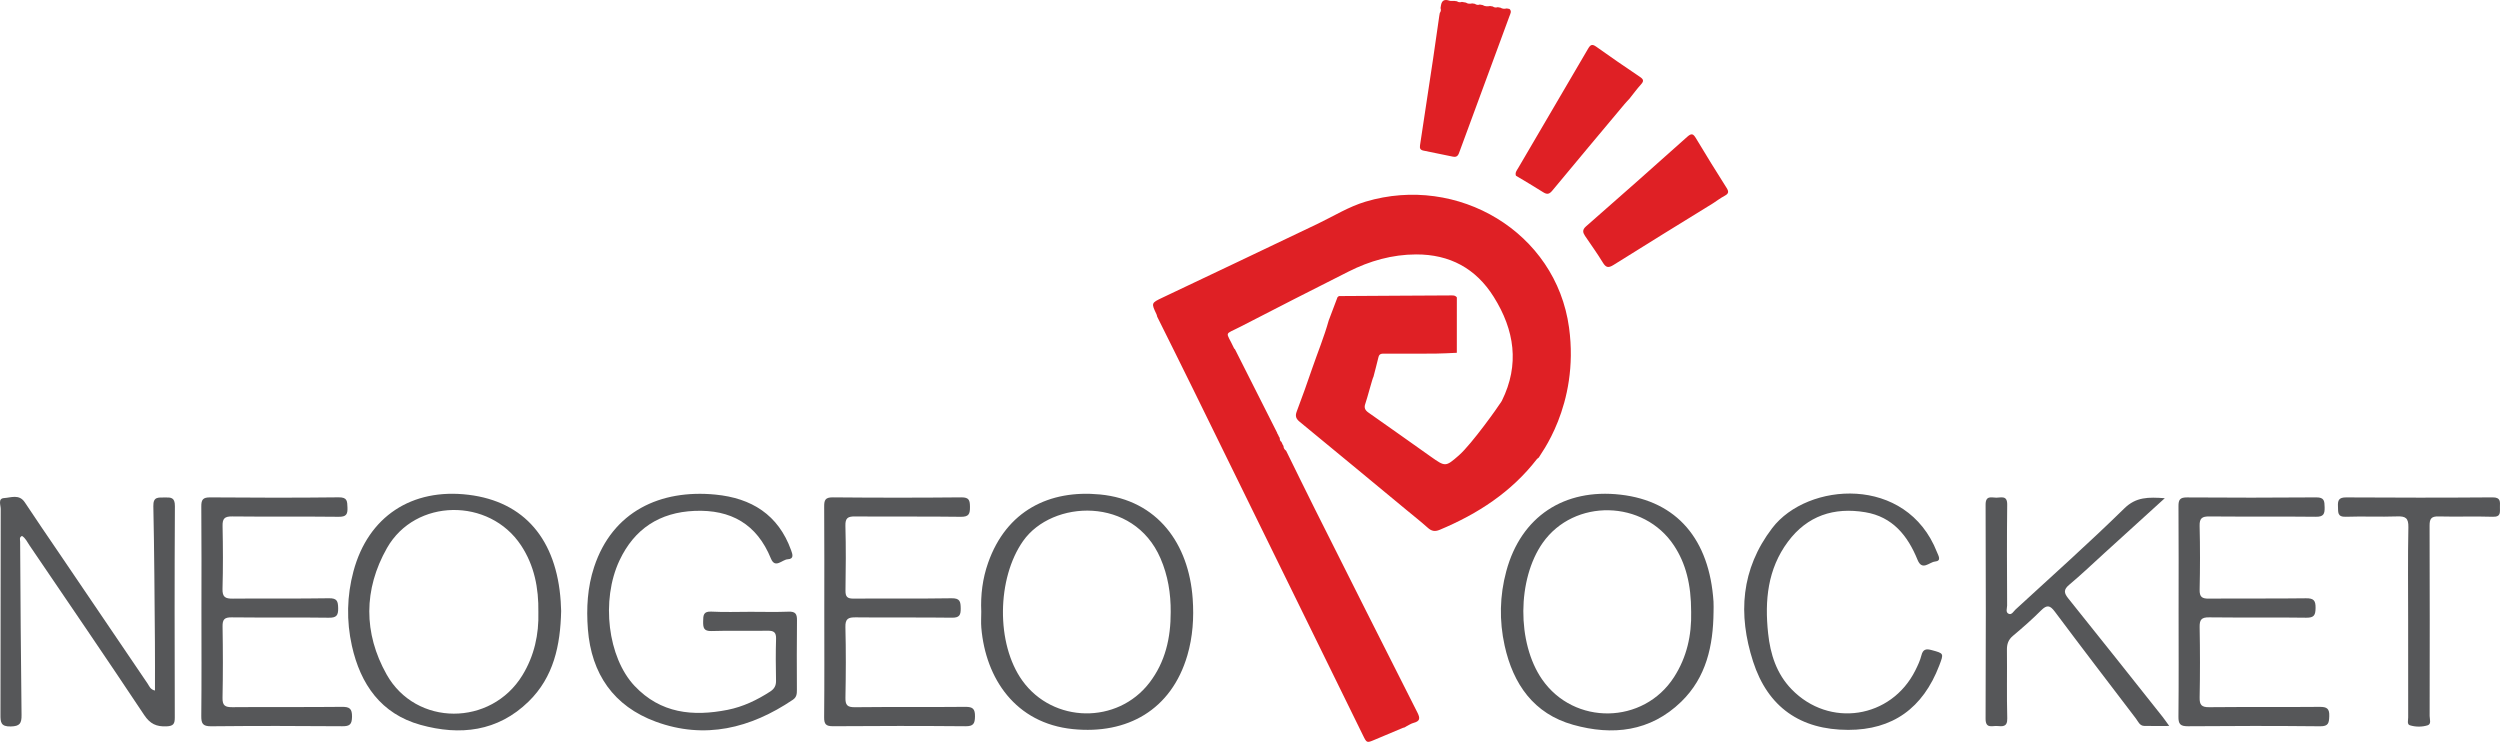 <?xml version="1.0" encoding="UTF-8" standalone="no"?>
<svg
   xmlns:dc="http://purl.org/dc/elements/1.1/"
   xmlns:cc="http://creativecommons.org/ns#"
   xmlns:rdf="http://www.w3.org/1999/02/22-rdf-syntax-ns#"
   xmlns:svg="http://www.w3.org/2000/svg"
   xmlns="http://www.w3.org/2000/svg"
   viewBox="0 0 624.961 185.455"
   height="185.455"
   width="624.961"
   xml:space="preserve"
   version="1.1"
   id="svg2"><defs
     id="defs6"><clipPath
       id="clipPath16"
       clipPathUnits="userSpaceOnUse"><path
         id="path18"
         d="m 0,148.364 499.969,0 L 499.969,0 0,0 0,148.364 Z" /></clipPath></defs><g
     transform="matrix(1.25,0,0,-1.25,0,185.455)"
     id="g10"><g
       id="g12"><g
         clip-path="url(#clipPath16)"
         id="g14"><g
           transform="translate(481.598,24.288)"
           id="g20"><path
             id="path22"
             style="fill:#565759;fill-opacity:1;fill-rule:nonzero;stroke:none"
             d="m 0,0 c 0,6.214 -0.078,12.43 0.048,18.642 0.037,1.833 -0.564,2.218 -2.246,2.158 -3.42,-0.121 -6.85,0.05 -10.27,-0.071 -1.754,-0.062 -1.505,0.973 -1.565,2.059 -0.066,1.211 0.161,1.822 1.619,1.813 9.765,-0.061 19.53,-0.071 29.295,0.006 1.656,0.014 1.498,-0.878 1.476,-1.918 -0.02,-0.991 0.276,-2.018 -1.433,-1.961 C 13.314,20.847 9.695,20.699 6.083,20.795 4.621,20.835 4.283,20.32 4.288,18.938 4.335,6.257 4.321,-6.426 4.299,-19.107 4.298,-19.751 4.694,-20.731 3.891,-20.98 2.759,-21.331 1.48,-21.322 0.337,-20.966 -0.257,-20.781 0.01,-19.949 0.009,-19.403 -0.005,-12.936 0,-6.468 0,0" /></g><g
           transform="translate(465.823,5.117)"
           id="g24"><path
             id="path26"
             style="fill:#565759;fill-opacity:1;fill-rule:nonzero;stroke:none"
             d="m 0,0 c -0.053,-1.333 -0.156,-2.015 -1.82,-1.999 -8.816,0.091 -17.636,0.08 -26.452,0.007 -1.55,-0.011 -1.905,0.469 -1.889,1.942 0.072,6.977 0.03,13.958 0.03,20.934 0,7.042 0.031,14.083 -0.023,21.125 -0.011,1.276 0.286,1.771 1.676,1.759 8.626,-0.057 17.251,-0.068 25.881,0.008 1.63,0.015 1.641,-0.754 1.672,-1.969 0.03,-1.314 -0.191,-1.927 -1.737,-1.908 -7.102,0.08 -14.209,0 -21.315,0.065 -1.462,0.015 -1.988,-0.343 -1.95,-1.901 0.107,-4.246 0.099,-8.5 0.004,-12.746 -0.034,-1.481 0.495,-1.801 1.866,-1.79 6.471,0.065 12.941,-0.022 19.411,0.069 1.542,0.019 1.927,-0.446 1.908,-1.927 -0.019,-1.417 -0.274,-1.984 -1.874,-1.957 -6.47,0.095 -12.94,-0.008 -19.41,0.072 -1.539,0.023 -1.927,-0.472 -1.901,-1.95 0.088,-4.692 0.092,-9.387 0,-14.079 -0.03,-1.497 0.392,-1.954 1.912,-1.938 7.358,0.072 14.719,-0.004 22.076,0.064 C -0.472,1.896 0.065,1.542 0,0" /></g><g
           transform="translate(433.82,3.182)"
           id="g28"><path
             id="path30"
             style="fill:#565759;fill-opacity:1;fill-rule:nonzero;stroke:none"
             d="m 0,0 c -1.927,0 -3.477,-0.034 -5.023,0.011 -0.899,0.027 -1.192,0.88 -1.634,1.463 -5.423,7.11 -10.857,14.212 -16.212,21.372 -0.955,1.279 -1.576,1.447 -2.745,0.274 -1.79,-1.794 -3.702,-3.469 -5.644,-5.099 -0.926,-0.781 -1.215,-1.638 -1.2,-2.807 0.054,-4.566 -0.057,-9.136 0.065,-13.698 0.046,-1.771 -0.963,-1.604 -2.041,-1.527 -0.994,0.072 -2.3,-0.583 -2.293,1.458 0.065,14.273 0.061,28.547 0.004,42.816 -0.008,1.897 1.196,1.394 2.156,1.39 0.952,-0.004 2.189,0.522 2.163,-1.382 -0.08,-6.722 -0.042,-13.447 -0.016,-20.172 0.004,-0.575 -0.381,-1.402 0.358,-1.687 0.575,-0.221 0.937,0.517 1.333,0.883 7.282,6.703 14.677,13.287 21.742,20.207 2.376,2.326 4.79,2.269 8.103,2.048 -4.265,-3.88 -8.153,-7.414 -12.041,-10.944 -2.346,-2.133 -4.643,-4.33 -7.068,-6.364 -1.177,-0.986 -1.07,-1.649 -0.183,-2.753 C -13.858,17.628 -7.601,9.722 -1.329,1.824 -0.952,1.348 -0.609,0.838 0,0" /></g><g
           transform="translate(387.838,15.296)"
           id="g32"><path
             id="path34"
             style="fill:#565759;fill-opacity:1;fill-rule:nonzero;stroke:none"
             d="m 0,0 c -3.279,-8.591 -9.365,-12.902 -18.211,-12.899 -9.551,0.008 -16.075,4.521 -19.03,13.664 -3.047,9.441 -2.441,18.474 3.824,26.692 7.03,9.224 26.871,10.694 32.952,-4.813 0.286,-0.731 0.972,-1.744 -0.403,-1.881 -1.124,-0.107 -2.556,-1.943 -3.485,0.346 -1.965,4.837 -4.989,8.607 -10.457,9.521 -6.253,1.043 -11.581,-0.682 -15.462,-5.895 -4.082,-5.484 -4.661,-11.791 -3.964,-18.326 0.445,-4.181 1.679,-8.077 4.695,-11.188 7.525,-7.777 19.925,-5.88 24.75,3.785 0.48,0.964 0.952,1.958 1.211,2.993 0.316,1.28 0.983,1.356 2.08,1.051 C 0.914,2.388 0.922,2.426 0,0" /></g><g
           transform="translate(334.785,12.95)"
           id="g36"><path
             id="path38"
             style="fill:#565759;fill-opacity:1;fill-rule:nonzero;stroke:none"
             d="m 0,0 c -6.105,-9.498 -19.993,-9.715 -26.406,-0.427 -5.031,7.289 -4.966,20.009 0.137,27.268 6.279,8.937 20.225,8.648 26.273,-0.545 C 2.35,22.728 3.424,18.565 3.424,13.051 3.538,8.371 2.555,3.972 0,0 m 7.895,15.096 c -0.808,12.419 -7.301,20.1 -18.592,21.391 -11.269,1.291 -19.895,-4.364 -22.846,-15.29 -1.333,-4.924 -1.428,-9.932 -0.335,-14.891 1.702,-7.707 5.819,-13.633 13.702,-15.842 7.868,-2.205 15.423,-1.394 21.612,4.612 5.023,4.878 6.394,11.211 6.466,17.929 0,0.697 0.038,1.394 -0.007,2.091" /></g><g
           transform="translate(316.986,101.184)"
           id="g40"><path
             id="path42"
             style="fill:#df2025;fill-opacity:1;fill-rule:nonzero;stroke:none"
             d="M 0,0 C -0.456,0.699 -0.583,1.225 0.214,1.922 6.99,7.848 13.731,13.816 20.44,19.82 c 0.874,0.781 1.208,0.608 1.75,-0.298 1.994,-3.331 4.038,-6.632 6.117,-9.911 C 28.789,8.851 28.733,8.454 27.934,8.029 27.111,7.59 26.357,7.021 25.574,6.51 18.944,2.414 12.297,-1.655 5.701,-5.806 4.628,-6.481 4.159,-6.314 3.539,-5.296 2.436,-3.484 1.188,-1.76 0,0" /></g><g
           transform="translate(294.409,147.683)"
           id="g44"><path
             id="path46"
             style="fill:#df2025;fill-opacity:1;fill-rule:nonzero;stroke:none"
             d="M 0,0 C 0.182,-0.028 0.365,-0.056 0.547,-0.085 0.851,-0.31 1.182,-0.348 1.536,-0.228 1.72,-0.262 1.905,-0.296 2.089,-0.33 2.56,-0.616 3.066,-0.625 3.587,-0.524 3.767,-0.554 3.948,-0.585 4.128,-0.615 4.433,-0.846 4.769,-0.867 5.123,-0.757 5.305,-0.791 5.487,-0.824 5.669,-0.858 6.06,-1.104 6.481,-1.111 6.914,-1.006 7.097,-1.039 7.28,-1.072 7.464,-1.105 7.973,-1.569 7.642,-2.054 7.476,-2.514 6.884,-4.158 6.27,-5.794 5.666,-7.434 2.953,-14.792 0.241,-22.15 -2.47,-29.509 c -0.238,-0.647 -0.398,-1.346 -1.366,-1.14 -1.958,0.418 -3.919,0.823 -5.884,1.208 -0.649,0.127 -0.798,0.452 -0.7,1.086 0.888,5.767 1.756,11.539 2.618,17.311 0.426,2.857 0.826,5.719 1.237,8.579 0.033,0.183 0.066,0.366 0.099,0.549 0.229,0.303 0.266,0.634 0.148,0.989 0.029,0.186 0.059,0.371 0.089,0.556 0.173,1.008 0.747,1.238 1.673,0.917 C -4.262,0.444 -3.91,0.511 -3.585,0.501 -3.403,0.475 -3.222,0.449 -3.04,0.423 -2.731,0.208 -2.401,0.174 -2.05,0.303 -1.783,0.256 -1.516,0.208 -1.249,0.161 -0.859,-0.095 -0.438,-0.115 0,0" /></g><g
           transform="translate(303.169,113.225)"
           id="g48"><path
             id="path50"
             style="fill:#df2025;fill-opacity:1;fill-rule:nonzero;stroke:none"
             d="m 0,0 c -0.222,0.62 0.18,1.071 0.451,1.534 4.655,7.953 9.33,15.894 13.972,23.855 0.458,0.786 0.789,1.019 1.634,0.413 2.878,-2.063 5.804,-4.059 8.74,-6.038 0.689,-0.465 0.846,-0.808 0.238,-1.478 C 24.209,17.374 23.481,16.373 22.711,15.41 22.368,15.034 22.01,14.67 21.684,14.28 16.87,8.529 12.048,2.785 7.265,-2.992 6.679,-3.7 6.224,-3.798 5.455,-3.308 3.662,-2.166 1.821,-1.098 0,0" /></g><g
           transform="translate(255.413,61.811)"
           id="g52"><path
             id="path54"
             style="fill:#df2025;fill-opacity:1;fill-rule:nonzero;stroke:none"
             d="m 0,0 0.008,-0.087 c 0.084,-0.141 0.166,-0.279 0.251,-0.42 L 0.261,-0.599 C 0.346,-0.74 0.43,-0.879 0.515,-1.019 L 0.52,-1.112 C 0.528,-1.393 0.594,-1.649 0.85,-1.813 0.912,-1.941 0.976,-2.067 1.037,-2.19 L 1.009,-2.28 1.101,-2.318 c 0.057,-0.11 0.113,-0.22 0.169,-0.33 0.011,-0.403 0.195,-0.71 0.523,-0.938 1.921,-3.896 3.819,-7.802 5.765,-11.682 6.811,-13.565 13.619,-27.129 20.486,-40.666 0.594,-1.175 0.538,-1.736 -0.766,-2.082 -0.484,-0.126 -0.917,-0.43 -1.376,-0.656 -0.133,-0.079 -0.266,-0.161 -0.399,-0.243 -0.113,-0.031 -0.226,-0.061 -0.338,-0.09 -1.885,-0.794 -3.77,-1.585 -5.653,-2.379 -1.583,-0.669 -1.585,-0.671 -2.338,0.863 -11.316,23.065 -22.627,46.129 -33.951,69.188 -2.384,4.862 -4.807,9.705 -7.215,14.556 -0.043,0.162 -0.066,0.336 -0.138,0.484 -1.063,2.244 -1.066,2.247 1.224,3.335 10.363,4.926 20.739,9.825 31.084,14.789 3.148,1.511 6.119,3.376 9.505,4.393 C 36.104,51.749 55.77,40.164 58.377,21.041 60.516,5.353 52.348,-4.646 52.325,-4.954 l -0.003,-0.002 c -0.128,-0.105 -0.284,-0.19 -0.384,-0.32 -5.107,-6.593 -11.828,-10.95 -19.425,-14.126 -0.978,-0.407 -1.634,-0.266 -2.387,0.407 -1.368,1.222 -2.807,2.359 -4.221,3.527 C 18.779,-9.574 11.656,-3.673 4.51,2.198 3.78,2.799 3.563,3.327 3.916,4.257 c 1.094,2.866 2.111,5.763 3.11,8.665 1.096,3.178 2.382,6.29 3.286,9.535 0.038,0.072 1.765,4.667 1.765,4.667 0.094,0.072 0.187,0.146 0.279,0.218 5.022,0 19.814,0.151 22.186,0.128 0.509,-0.008 1.032,0.095 1.396,-0.394 0.002,-0.264 0.01,-9.003 -0.003,-11.078 -1.439,-0.056 -2.879,-0.154 -4.321,-0.164 -3.35,-0.023 -6.703,-0.008 -10.053,-0.008 -0.556,0 -1.117,0.064 -1.296,-0.691 C 19.953,13.818 19.597,12.509 19.261,11.198 19.094,11.055 17.98,6.752 17.64,5.837 17.335,5.012 17.573,4.518 18.283,4.024 c 4.159,-2.905 8.283,-5.855 12.424,-8.778 2.925,-2.064 2.966,-2.095 5.63,0.233 2.633,2.303 8.14,10.135 8.117,10.192 l 0,0.002 c 0.164,0.241 0.361,0.466 0.489,0.728 3.586,7.248 2.526,14.153 -1.629,20.782 -3.578,5.712 -8.816,8.511 -15.532,8.488 -4.779,-0.015 -9.277,-1.288 -13.521,-3.437 -7.197,-3.64 -14.394,-7.277 -21.553,-10.993 -3.435,-1.78 -2.987,-0.761 -1.324,-4.347 0.033,-0.074 0.115,-0.12 0.177,-0.182 L 0,0 Z" /></g><g
           transform="translate(229.875,11.831)"
           id="g56"><path
             id="path58"
             style="fill:#565759;fill-opacity:1;fill-rule:nonzero;stroke:none"
             d="m 0,0 c -6.413,-8.359 -19.285,-8.131 -25.42,0.419 -5.305,7.392 -5.08,20.477 0.148,27.914 5.819,8.272 22.081,9.011 27.477,-3.446 C 3.698,21.44 4.277,17.849 4.25,14.129 4.261,8.987 3.188,4.159 0,0 m 8.649,16.787 c -0.766,10.933 -6.97,19.746 -18.55,20.861 -10.073,0.968 -18.691,-3.214 -22.37,-13.686 -1.105,-3.146 -1.512,-6.414 -1.363,-9.738 0,-1.078 -0.08,-2.163 0.011,-3.233 0.861,-10.149 6.821,-19.11 18.321,-20.272 10.831,-1.093 19.685,3.805 22.888,14.757 1.082,3.706 1.329,7.495 1.063,11.311" /></g><g
           transform="translate(194.986,5.079)"
           id="g60"><path
             id="path62"
             style="fill:#565759;fill-opacity:1;fill-rule:nonzero;stroke:none"
             d="m 0,0 c -0.023,-1.447 -0.331,-1.969 -1.9,-1.954 -8.82,0.077 -17.644,0.069 -26.464,0.004 -1.436,-0.011 -1.82,0.389 -1.805,1.805 0.069,7.046 0.031,14.091 0.031,21.136 0,6.981 0.026,13.961 -0.023,20.942 -0.012,1.306 0.179,1.9 1.725,1.885 8.568,-0.08 17.137,-0.084 25.706,0 1.569,0.015 1.713,-0.613 1.725,-1.897 0.015,-1.371 -0.187,-2.014 -1.828,-1.991 -7.046,0.099 -14.091,0.007 -21.136,0.072 -1.451,0.015 -1.988,-0.297 -1.946,-1.874 0.118,-4.311 0.084,-8.629 0.015,-12.944 -0.019,-1.257 0.37,-1.626 1.619,-1.615 6.535,0.054 13.073,-0.038 19.608,0.069 1.68,0.026 1.798,-0.682 1.817,-2.015 0.019,-1.344 -0.251,-1.892 -1.767,-1.87 -6.409,0.088 -12.823,-0.007 -19.232,0.069 -1.508,0.019 -2.102,-0.286 -2.06,-1.954 0.118,-4.691 0.099,-9.391 0.007,-14.086 -0.03,-1.482 0.343,-1.95 1.893,-1.931 7.358,0.084 14.723,-0.004 22.084,0.072 C -0.419,1.938 0.019,1.512 0,0" /></g><g
           transform="translate(159.369,10.403)"
           id="g64"><path
             id="path66"
             style="fill:#565759;fill-opacity:1;fill-rule:nonzero;stroke:none"
             d="m 0,0 c 0.004,-0.785 -0.038,-1.462 -0.804,-1.98 -8.469,-5.713 -17.617,-7.986 -27.419,-4.384 -8.397,3.089 -12.887,9.536 -13.576,18.493 -0.324,4.201 -0.088,8.386 1.241,12.419 3.679,11.17 13.279,15.568 24.255,14.502 7.224,-0.701 12.586,-4.022 15.141,-11.12 0.29,-0.8 0.64,-1.756 -0.67,-1.817 -1.119,-0.049 -2.506,-1.953 -3.366,0.152 -2.807,6.893 -8.005,9.826 -15.268,9.525 -6.992,-0.293 -12.03,-3.58 -15.008,-9.902 -3.755,-7.974 -2.342,-19.433 3.02,-25.111 5.195,-5.499 11.653,-6.15 18.6,-4.776 3.084,0.613 5.876,1.954 8.511,3.656 0.834,0.541 1.192,1.181 1.169,2.19 -0.057,2.788 -0.076,5.583 0.008,8.371 0.034,1.287 -0.453,1.622 -1.661,1.603 -3.743,-0.061 -7.49,0.061 -11.226,-0.061 -1.607,-0.053 -1.71,0.678 -1.695,1.931 0.015,1.214 0.027,2.041 1.668,1.953 2.593,-0.141 5.202,-0.038 7.803,-0.038 2.536,0 5.076,-0.072 7.609,0.027 1.371,0.053 1.706,-0.446 1.687,-1.744 C -0.046,9.262 -0.011,4.631 0,0" /></g><g
           transform="translate(104.472,13.316)"
           id="g68"><path
             id="path70"
             style="fill:#565759;fill-opacity:1;fill-rule:nonzero;stroke:none"
             d="m 0,0 c -6.268,-10.237 -21.281,-10.286 -27.157,0.168 -4.642,8.26 -4.611,17.022 0.069,25.267 5.67,9.993 20.485,10.145 26.825,0.537 C 2.38,21.962 3.275,17.472 3.195,12.59 3.313,8.195 2.392,3.903 0,0 m 7.662,14.776 c -0.83,12.35 -7.235,19.963 -18.447,21.322 -11.322,1.375 -20.062,-4.326 -23.002,-15.309 -1.321,-4.931 -1.416,-9.939 -0.312,-14.894 1.714,-7.704 5.846,-13.622 13.732,-15.812 7.876,-2.186 15.428,-1.363 21.601,4.662 5.012,4.886 6.367,11.223 6.516,18.115 -0.023,0.522 -0.038,1.219 -0.088,1.916" /></g><g
           transform="translate(70.4,5.022)"
           id="g72"><path
             id="path74"
             style="fill:#565759;fill-opacity:1;fill-rule:nonzero;stroke:none"
             d="m 0,0 c -0.023,-1.504 -0.43,-1.912 -1.938,-1.897 -8.752,0.073 -17.503,0.08 -26.254,-0.007 -1.672,-0.015 -1.969,0.563 -1.954,2.072 0.072,6.976 0.03,13.953 0.03,20.93 0,6.976 0.038,13.953 -0.026,20.93 -0.016,1.386 0.316,1.854 1.786,1.843 8.561,-0.069 17.125,-0.091 25.686,0.011 1.756,0.023 1.706,-0.784 1.76,-2.045 0.057,-1.371 -0.267,-1.862 -1.763,-1.847 -7.103,0.084 -14.205,-0.007 -21.308,0.073 -1.523,0.019 -1.942,-0.446 -1.907,-1.923 0.087,-4.186 0.106,-8.375 -0.012,-12.556 -0.046,-1.661 0.556,-1.98 2.072,-1.961 6.401,0.072 12.811,-0.035 19.216,0.076 1.645,0.026 1.809,-0.61 1.84,-1.977 0.034,-1.477 -0.358,-1.938 -1.897,-1.915 -6.47,0.091 -12.94,-0.004 -19.407,0.072 -1.439,0.015 -1.835,-0.419 -1.812,-1.828 0.079,-4.756 0.091,-9.517 -0.008,-14.269 -0.034,-1.573 0.541,-1.878 1.969,-1.866 C -16.634,1.98 -9.338,1.9 -2.045,1.98 -0.487,1.999 0.023,1.622 0,0" /></g><g
           transform="translate(34.955,4.885)"
           id="g76"><path
             id="path78"
             style="fill:#565759;fill-opacity:1;fill-rule:nonzero;stroke:none"
             d="m 0,0 c 0.004,-1.264 -0.255,-1.721 -1.645,-1.782 -2.022,-0.084 -3.287,0.48 -4.482,2.277 -7.548,11.36 -15.256,22.617 -22.919,33.901 -0.457,0.67 -0.788,1.451 -1.504,1.9 -0.602,-0.255 -0.381,-0.75 -0.377,-1.165 0.076,-11.547 0.133,-23.093 0.282,-34.64 0.019,-1.679 -0.339,-2.254 -2.159,-2.296 -2,-0.046 -2.064,0.853 -2.057,2.369 0.038,13.706 0.012,27.411 0.05,41.121 0.004,0.754 -0.613,2.114 0.678,2.186 1.371,0.08 3.02,0.849 4.147,-0.864 2.231,-3.394 4.543,-6.733 6.82,-10.096 5.911,-8.717 11.814,-17.438 17.735,-26.148 0.336,-0.491 0.515,-1.169 1.467,-1.386 0,3.268 0.022,6.459 -0.008,9.654 -0.08,9.071 -0.122,18.143 -0.316,27.214 -0.046,1.969 1.024,1.714 2.247,1.744 1.253,0.031 2.075,0.053 2.064,-1.729 C -0.061,28.173 -0.038,14.087 0,0" /></g></g></g></g></svg>